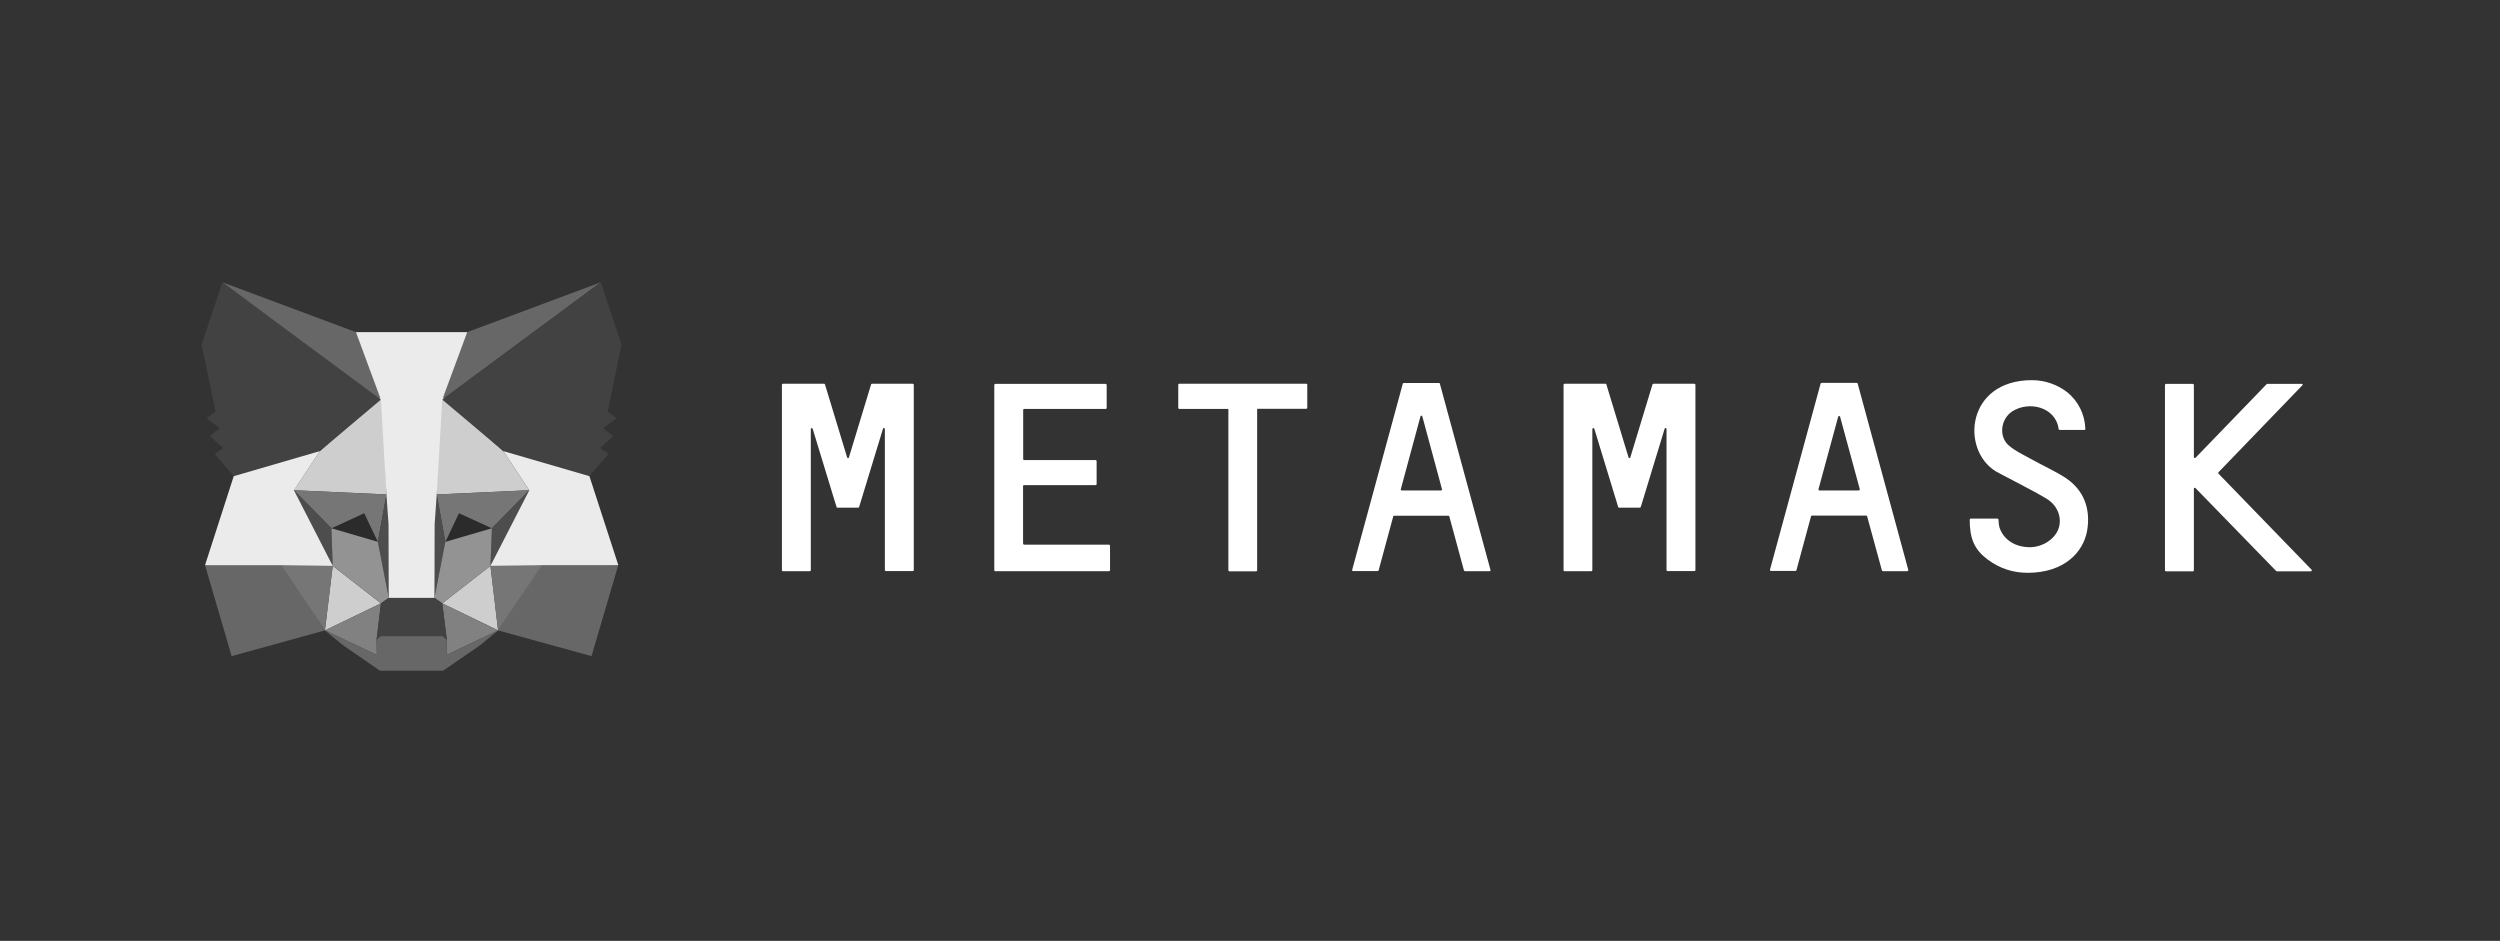 <svg width="186" height="70" viewBox="0 0 186 70" fill="none" xmlns="http://www.w3.org/2000/svg">
<rect x="0" y="0" width="186" height="70" fill="#333333" stroke="none"/>
<g id="Group 1597883466">
<g id="Group 1321316458">
<g id="Group 1321316160">
<path id="Vector" d="M153.681 35.556C152.859 35.021 151.964 34.634 151.115 34.154C150.561 33.849 149.97 33.572 149.49 33.175C148.678 32.511 148.844 31.191 149.693 30.619C150.921 29.807 152.942 30.259 153.164 31.92C153.164 31.957 153.201 31.985 153.238 31.985H155.083C155.13 31.985 155.167 31.948 155.148 31.892C155.132 31.37 155.003 30.857 154.77 30.389C154.538 29.92 154.207 29.508 153.801 29.179C153.049 28.6 152.128 28.285 151.179 28.284C146.306 28.284 145.854 33.443 148.484 35.067C148.789 35.252 151.364 36.544 152.268 37.107C153.191 37.67 153.468 38.704 153.081 39.507C152.711 40.254 151.789 40.771 150.847 40.707C149.832 40.651 149.038 40.097 148.761 39.239C148.715 39.082 148.687 38.778 148.687 38.658C148.685 38.639 148.677 38.621 148.664 38.608C148.65 38.594 148.632 38.586 148.614 38.584H146.611C146.583 38.584 146.546 38.621 146.546 38.658C146.546 40.097 146.906 40.9 147.884 41.63C148.807 42.322 149.823 42.617 150.856 42.617C153.597 42.617 155.01 41.066 155.286 39.47C155.545 37.901 155.083 36.489 153.681 35.556ZM66.739 28.551H64.874C64.861 28.553 64.847 28.558 64.836 28.566C64.825 28.574 64.816 28.585 64.81 28.598L63.167 34.006C63.167 34.026 63.159 34.044 63.145 34.058C63.132 34.072 63.113 34.08 63.093 34.08C63.074 34.08 63.055 34.072 63.041 34.058C63.027 34.044 63.019 34.026 63.019 34.006L61.377 28.598C61.367 28.561 61.34 28.551 61.303 28.551H58.248C58.211 28.551 58.174 28.588 58.174 28.616V42.423C58.174 42.46 58.211 42.497 58.248 42.497H60.251C60.287 42.497 60.324 42.46 60.324 42.423V31.92C60.324 31.837 60.444 31.828 60.463 31.902L62.124 37.347L62.244 37.716C62.244 37.762 62.272 37.772 62.309 37.772H63.85C63.887 37.772 63.905 37.744 63.915 37.725L64.035 37.338L65.696 31.892C65.714 31.819 65.834 31.837 65.834 31.92V42.414C65.834 42.451 65.871 42.488 65.908 42.488H67.911C67.948 42.488 67.985 42.451 67.985 42.414V28.616C67.985 28.588 67.948 28.551 67.911 28.551H66.739ZM123.02 28.551C123.005 28.552 122.99 28.556 122.977 28.564C122.964 28.572 122.953 28.584 122.946 28.598L121.304 34.006C121.304 34.026 121.296 34.044 121.282 34.058C121.268 34.072 121.249 34.08 121.23 34.08C121.21 34.08 121.191 34.072 121.177 34.058C121.164 34.044 121.156 34.026 121.156 34.006L119.513 28.598C119.513 28.561 119.485 28.551 119.448 28.551H116.403C116.366 28.551 116.329 28.588 116.329 28.616V42.423C116.329 42.46 116.366 42.497 116.403 42.497H118.405C118.433 42.497 118.47 42.46 118.47 42.423V31.92C118.47 31.837 118.59 31.828 118.618 31.902L120.279 37.347L120.39 37.716C120.408 37.762 120.427 37.772 120.464 37.772H121.996C122.011 37.771 122.026 37.766 122.038 37.758C122.051 37.75 122.062 37.739 122.07 37.725L122.19 37.338L123.851 31.892C123.869 31.819 123.989 31.837 123.989 31.92V42.414C123.989 42.451 124.026 42.488 124.063 42.488H126.066C126.103 42.488 126.14 42.451 126.14 42.414V28.616C126.14 28.588 126.103 28.551 126.066 28.551H123.02ZM97.187 28.551H87.727C87.699 28.551 87.662 28.588 87.662 28.616V30.351C87.662 30.388 87.699 30.425 87.727 30.425H91.391V42.423C91.391 42.469 91.428 42.506 91.455 42.506H93.458C93.495 42.506 93.532 42.469 93.532 42.432V30.416H97.187C97.224 30.416 97.261 30.379 97.261 30.342V28.616C97.261 28.588 97.242 28.551 97.187 28.551ZM109.001 42.497H110.828C110.874 42.497 110.911 42.442 110.893 42.405L107.127 28.551C107.127 28.514 107.099 28.496 107.062 28.496H104.432C104.417 28.498 104.403 28.505 104.392 28.515C104.381 28.524 104.372 28.537 104.367 28.551L100.602 42.396C100.583 42.442 100.62 42.488 100.666 42.488H102.494C102.531 42.488 102.549 42.469 102.568 42.442L103.657 38.418C103.666 38.381 103.694 38.371 103.731 38.371H107.755C107.792 38.371 107.819 38.39 107.828 38.418L108.918 42.442C108.936 42.469 108.973 42.497 108.991 42.497H109.001ZM104.22 36.396L105.678 30.997C105.678 30.978 105.686 30.959 105.7 30.945C105.713 30.931 105.732 30.923 105.752 30.923C105.771 30.923 105.79 30.931 105.804 30.945C105.818 30.959 105.826 30.978 105.826 30.997L107.284 36.396C107.302 36.443 107.265 36.489 107.219 36.489H104.294C104.238 36.489 104.201 36.443 104.22 36.396ZM140.076 42.497H141.904C141.95 42.497 141.987 42.442 141.978 42.405L138.212 28.542C138.193 28.505 138.175 28.487 138.138 28.487H135.526C135.51 28.488 135.494 28.493 135.481 28.503C135.468 28.513 135.458 28.527 135.452 28.542L131.687 42.386C131.677 42.432 131.714 42.479 131.761 42.479H133.579C133.616 42.479 133.643 42.46 133.653 42.432L134.742 38.408C134.76 38.371 134.779 38.362 134.815 38.362H138.849C138.876 38.362 138.904 38.381 138.913 38.408L140.012 42.432C140.012 42.46 140.049 42.488 140.076 42.488V42.497ZM135.295 36.396L136.763 30.997C136.768 30.983 136.778 30.971 136.79 30.962C136.802 30.954 136.817 30.949 136.832 30.949C136.847 30.949 136.862 30.954 136.874 30.962C136.887 30.971 136.896 30.983 136.901 30.997L138.369 36.396C138.369 36.443 138.341 36.489 138.295 36.489H135.369C135.323 36.489 135.277 36.443 135.295 36.396ZM76.116 40.448V36.166C76.116 36.129 76.144 36.092 76.181 36.092H81.515C81.552 36.092 81.589 36.055 81.589 36.027V34.301C81.587 34.282 81.579 34.265 81.565 34.251C81.552 34.238 81.534 34.23 81.515 34.227H76.19C76.153 34.227 76.125 34.191 76.125 34.154V30.499C76.125 30.462 76.153 30.425 76.19 30.425H82.263C82.3 30.425 82.337 30.388 82.337 30.351V28.634C82.335 28.616 82.326 28.598 82.313 28.584C82.299 28.571 82.282 28.563 82.263 28.561H74.049C74.03 28.563 74.012 28.571 73.999 28.584C73.985 28.598 73.977 28.616 73.975 28.634V42.423C73.975 42.46 74.012 42.497 74.049 42.497H82.512C82.549 42.497 82.586 42.46 82.586 42.423V40.596C82.584 40.577 82.575 40.559 82.562 40.546C82.549 40.532 82.531 40.524 82.512 40.522H76.181C76.144 40.513 76.125 40.485 76.125 40.439L76.116 40.448ZM171.973 42.377L165.051 35.233C165.041 35.22 165.035 35.204 165.035 35.187C165.035 35.171 165.041 35.154 165.051 35.141L171.281 28.681C171.297 28.673 171.309 28.66 171.315 28.643C171.322 28.627 171.321 28.609 171.313 28.593C171.306 28.577 171.293 28.565 171.276 28.559C171.26 28.552 171.242 28.553 171.226 28.561H168.678C168.651 28.561 168.642 28.57 168.632 28.588L163.344 34.061C163.334 34.07 163.322 34.075 163.309 34.077C163.296 34.079 163.283 34.078 163.27 34.073C163.258 34.069 163.247 34.061 163.239 34.05C163.231 34.04 163.226 34.028 163.224 34.015V28.634C163.222 28.616 163.213 28.598 163.2 28.584C163.187 28.571 163.169 28.563 163.15 28.561H161.147C161.128 28.563 161.111 28.571 161.097 28.584C161.084 28.598 161.075 28.616 161.073 28.634V42.432C161.073 42.469 161.11 42.506 161.147 42.506H163.15C163.187 42.506 163.224 42.469 163.224 42.432V36.359C163.224 36.295 163.307 36.267 163.344 36.313L169.343 42.479C169.353 42.491 169.365 42.5 169.38 42.506H171.936C171.983 42.497 172.029 42.414 171.973 42.377Z" fill="white"/>
</g>
<g id="Group 1321316161">
<path id="Vector_2" d="M44.7 21.001L32.494 30.032L34.764 24.71L44.7 21.001Z" fill="#676767"/>
<path id="Vector_3" d="M16.544 21.001L28.64 30.116L26.48 24.71L16.544 21.001ZM40.302 41.941L37.054 46.902L44.008 48.816L45.999 42.048L40.302 41.941ZM15.254 42.048L17.233 48.816L24.174 46.902L20.939 41.941L15.254 42.048Z" fill="#676767"/>
<path id="Vector_4" d="M23.8 33.559L21.867 36.473L28.749 36.787L28.521 29.38L23.8 33.559ZM37.442 33.559L32.65 29.296L32.492 36.787L39.373 36.473L37.442 33.559ZM24.175 46.902L28.339 44.891L24.754 42.098L24.175 46.902ZM32.904 44.89L37.058 46.9L36.491 42.096L32.904 44.89Z" fill="#CECECE"/>
<path id="Vector_5" d="M37.058 46.903L32.904 44.892L33.243 47.59L33.207 48.734L37.058 46.903ZM24.176 46.903L28.039 48.734L28.016 47.59L28.342 44.892L24.176 46.903Z" fill="#818181"/>
<path id="Vector_6" d="M28.111 40.315L24.658 39.304L27.097 38.184L28.111 40.315ZM33.132 40.315L34.145 38.182L36.596 39.302L33.132 40.315Z" fill="#2B2B2B"/>
<path id="Vector_7" d="M24.175 46.902L24.78 41.941L20.941 42.049L24.175 46.902ZM36.465 41.941L37.057 46.902L40.305 42.049L36.465 41.941ZM39.375 36.473L32.494 36.787L33.134 40.316L34.148 38.184L36.599 39.304L39.375 36.473ZM24.659 39.304L27.098 38.184L28.112 40.316L28.751 36.787L21.869 36.473L24.659 39.304Z" fill="#767676"/>
<path id="Vector_8" d="M21.869 36.473L24.755 42.096L24.658 39.302L21.869 36.473ZM36.597 39.304L36.49 42.097L39.375 36.475L36.597 39.304ZM28.751 36.786L28.11 40.315L28.918 44.481L29.099 38.99L28.751 36.786ZM32.494 36.786L32.155 38.977L32.323 44.481L33.131 40.315L32.494 36.786Z" fill="#4D4D4D"/>
<path id="Vector_9" d="M33.132 40.314L32.324 44.481L32.904 44.892L36.489 42.099L36.596 39.305L33.132 40.314ZM24.658 39.304L24.755 42.097L28.34 44.89L28.92 44.479L28.112 40.313L24.658 39.304Z" fill="#939393"/>
<path id="Vector_10" d="M33.207 48.733L33.243 47.59L32.929 47.326H28.317L28.016 47.59L28.039 48.733L24.176 46.902L25.527 48.01L28.267 49.9H32.963L35.716 48.01L37.056 46.902L33.207 48.733Z" fill="#676767"/>
<path id="Vector_11" d="M32.905 44.891L32.326 44.48H28.92L28.34 44.891L28.016 47.589L28.317 47.325H32.929L33.243 47.589L32.905 44.891Z" fill="#424242"/>
<path id="Vector_12" d="M45.218 30.622L46.244 25.637L44.699 21L32.904 29.731L37.444 33.56L43.854 35.427L45.266 33.777L44.649 33.332L45.627 32.44L44.879 31.862L45.856 31.115L45.218 30.622ZM15 25.637L16.039 30.622L15.373 31.115L16.362 31.862L15.617 32.44L16.595 33.332L15.978 33.777L17.39 35.427L23.8 33.56L28.34 29.731L16.545 21L15 25.637Z" fill="#424242"/>
<path id="Vector_13" d="M43.853 35.427L37.443 33.56L39.376 36.474L36.49 42.096L40.305 42.048H46.004L43.853 35.427ZM23.799 33.56L17.389 35.427L15.254 42.049H20.94L24.755 42.098L21.87 36.475L23.799 33.56ZM32.493 36.788L32.904 29.731L34.763 24.71H26.48L28.339 29.731L28.75 36.788L28.907 39.003L28.92 44.482H32.324L32.337 39.003L32.493 36.788Z" fill="#EBEBEB"/>
</g>
</g>
</g>
</svg>
